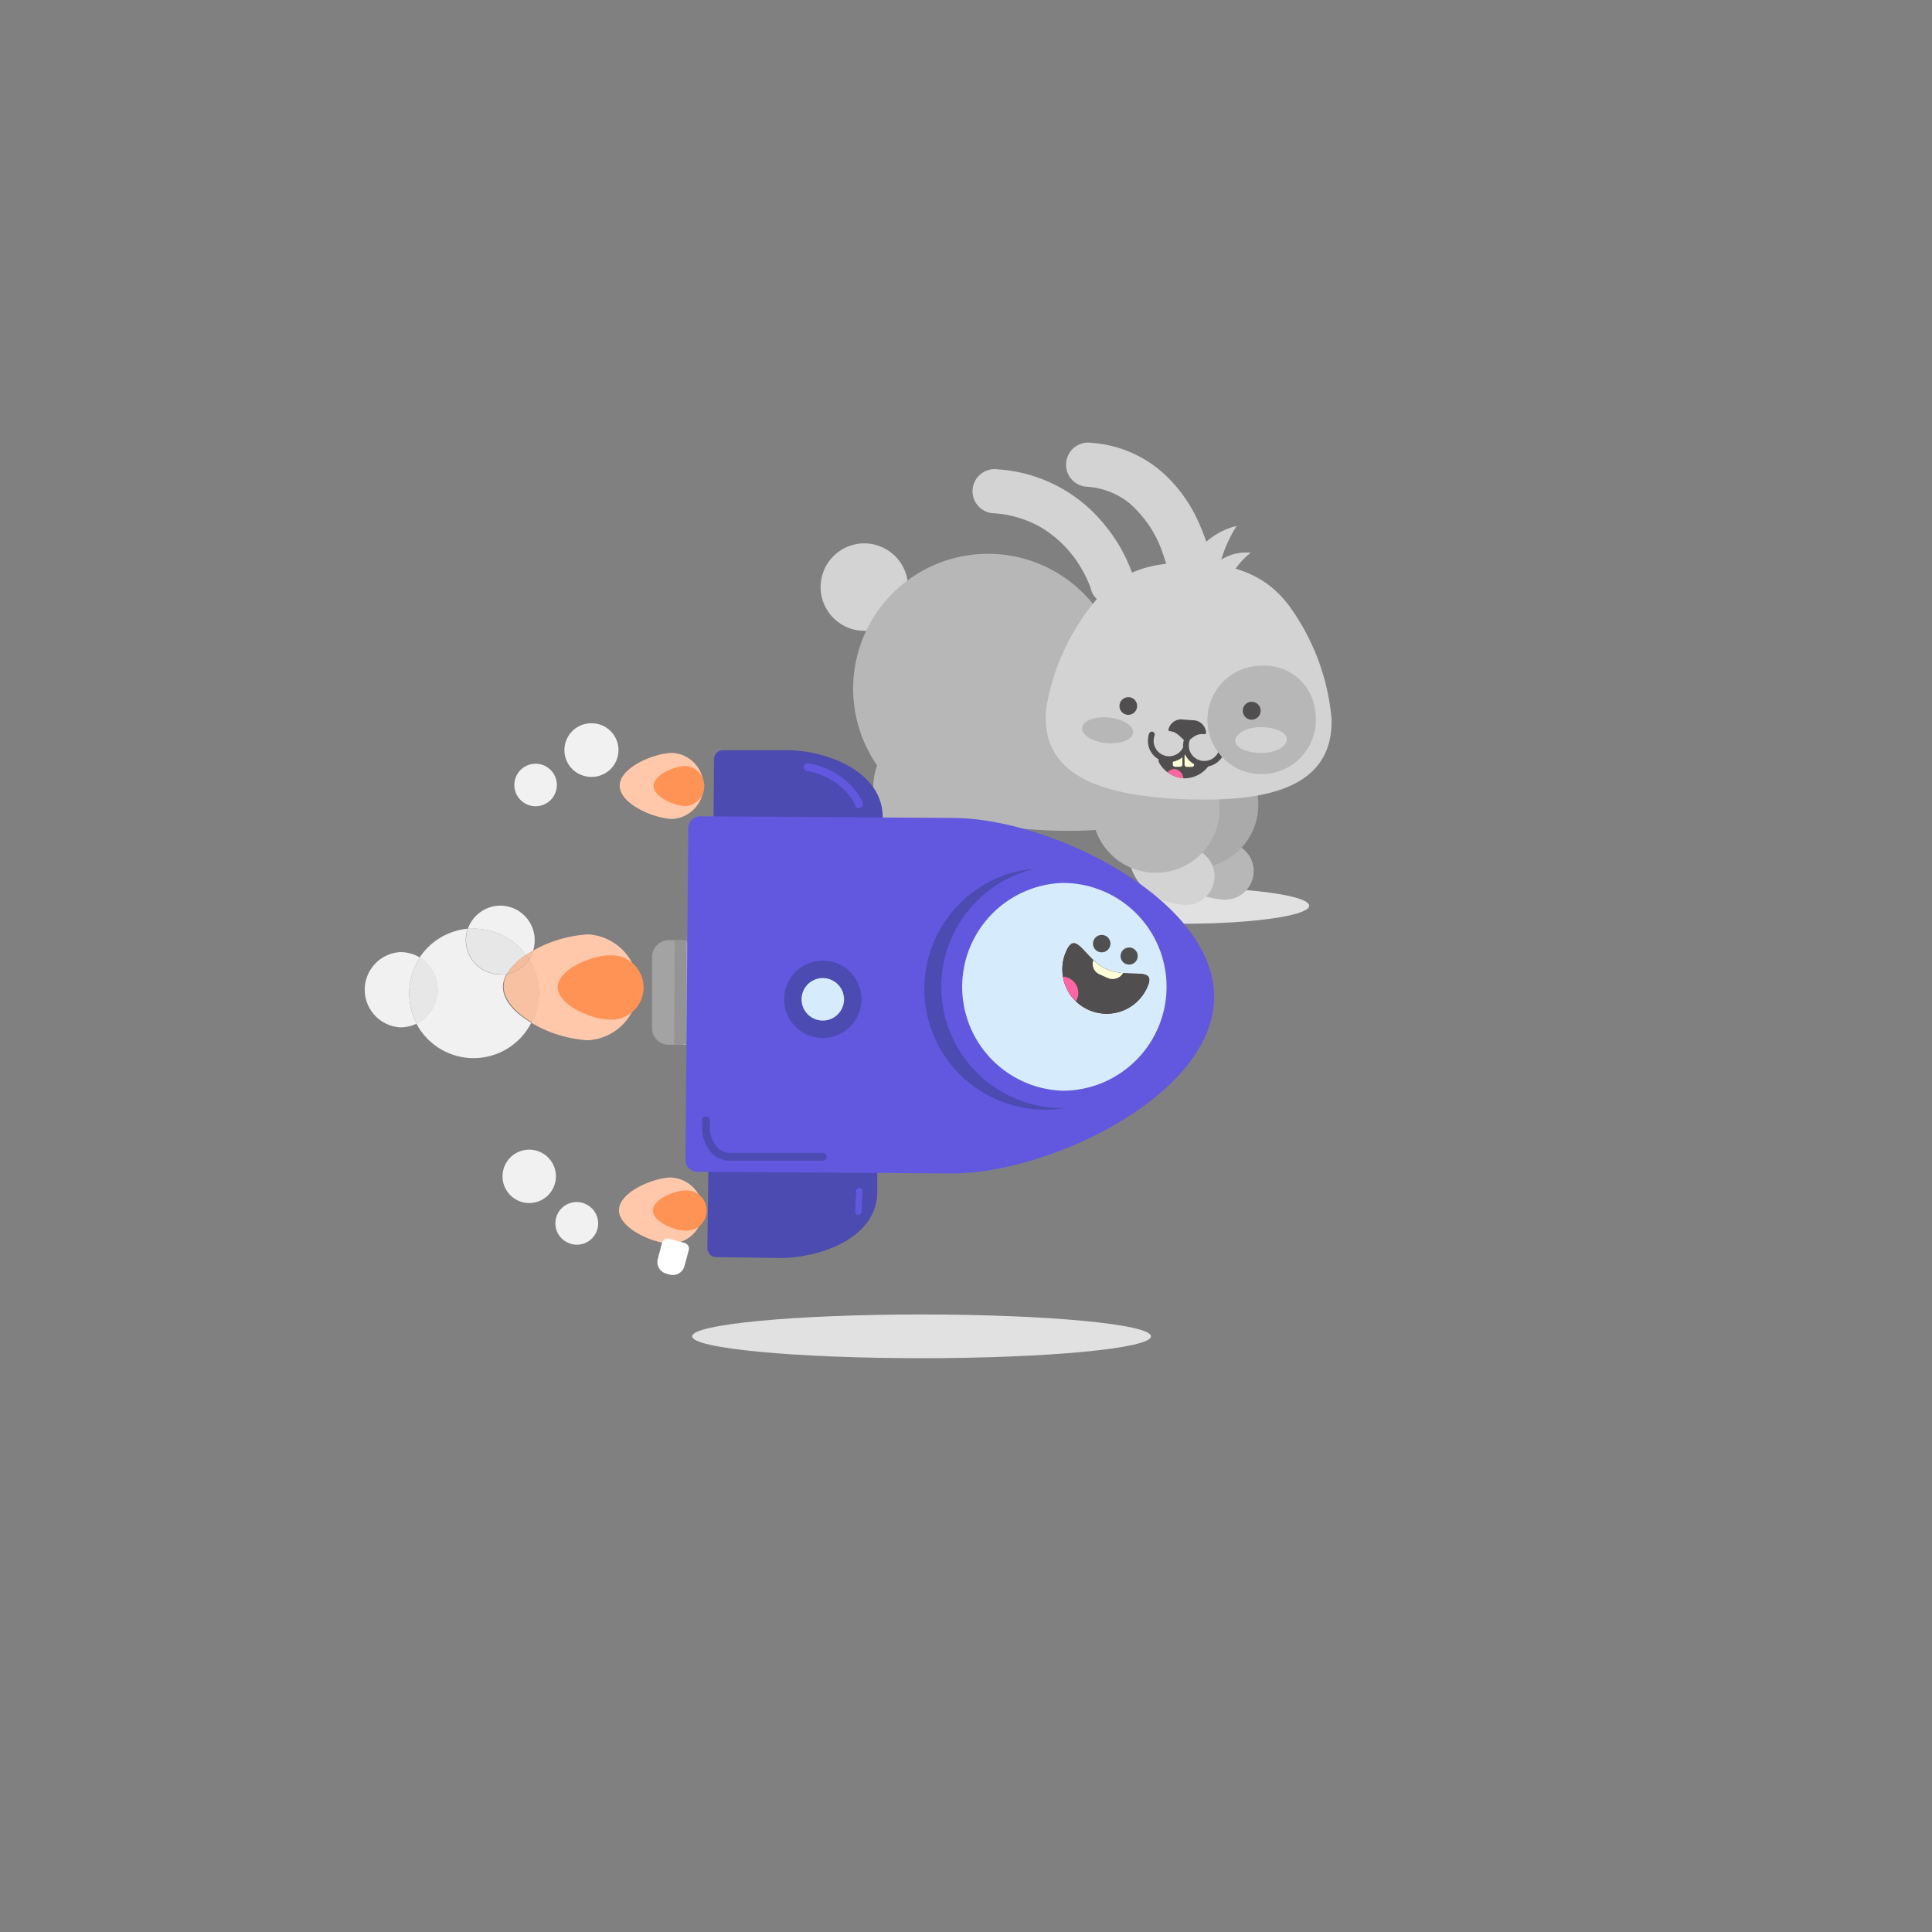<svg id="Layer_1" data-name="Layer 1" xmlns="http://www.w3.org/2000/svg" xmlns:xlink="http://www.w3.org/1999/xlink" viewBox="0 0 160 160"><rect x="0" y="0" width="160" height="160" fill="#808080" stroke="none"/><defs><style>.cls-1{fill:none;}.cls-2{fill:#e1e1e1;}.cls-3{fill:#d3d3d3;}.cls-4{fill:#b7b7b7;}.cls-5{fill:#aaa;}.cls-6{fill:#504e4e;}.cls-7{clip-path:url(#clip-path);}.cls-8{fill:#fffed9;}.cls-9{fill:#ff66a1;}.cls-10{fill:#f1f1f1;}.cls-11{fill:#a3a3a3;}.cls-12{fill:#b0b0b0;}.cls-13{fill:#949494;}.cls-14{fill:#4b4bb2;}.cls-15{fill:#6258e0;}.cls-16{fill:#e7e7e7;}.cls-17{fill:#ffc8aa;}.cls-18{fill:#f8c1a2;}.cls-19{fill:#f3bc9d;}.cls-20{fill:#ff9255;}.cls-21{fill:#d6ecfc;}.cls-22{fill:#515050;}.cls-23{fill:#620e00;}.cls-24{clip-path:url(#clip-path-2);}.cls-25{fill:#fff;}</style><clipPath id="clip-path"><path class="cls-1" d="M96.38,62.39c-.37,0-.57.49-.35.84a2.55,2.55,0,0,0,2.06,1.23,2.51,2.51,0,0,0,2.11-1.19.53.53,0,0,0-.33-.83l-3.49,0"/></clipPath><clipPath id="clip-path-2"><path class="cls-1" d="M95,81.78a3.66,3.66,0,1,1-6.7-3c.82-1.85,1.5.67,3.35,1.49s4.17-.37,3.35,1.48"/></clipPath></defs><title>Artboard 79</title><path class="cls-2" d="M97.94,73.51c-1.07,0-2.1,0-3.06.07A19,19,0,0,1,98,76.5c5.76,0,10.42-.67,10.42-1.49s-4.69-1.5-10.48-1.5"/><path class="cls-3" d="M75.2,48.58A3.62,3.62,0,1,1,71.58,45,3.63,3.63,0,0,1,75.2,48.58Z"/><path class="cls-4" d="M77.68,66c0,.07-.19.46-.36,1A9.35,9.35,0,0,0,77,69.44,6,6,0,0,0,77.16,71a4.45,4.45,0,0,0,.54,1.24,4.27,4.27,0,0,0,1.67,1.56,5.52,5.52,0,0,0,2.32.62A2.36,2.36,0,0,0,82,69.65a1.74,1.74,0,0,1-.37-.06l0,0,0,0h0l0,0,0,0-.16.29.25-.22-.09-.07-.16.29.25-.22-.26.23.3-.16,0-.07-.26.23.3-.16-.12.06.13-.05h0l-.12.06.13-.05v0a1.12,1.12,0,0,1,0-.28,3.71,3.71,0,0,1,.17-1.06c0-.16.09-.3.12-.39l0-.09h0A2.37,2.37,0,0,0,77.68,66Z"/><path class="cls-5" d="M86,64.69a5.28,5.28,0,1,1-5.28-5.28A5.27,5.27,0,0,1,86,64.69Z"/><path class="cls-4" d="M99.51,67.1s-2,4.8,2,5"/><path class="cls-4" d="M97.34,66.17a9.85,9.85,0,0,0-.36,1,8.52,8.52,0,0,0-.35,2.35,5.57,5.57,0,0,0,.19,1.51,4.73,4.73,0,0,0,.53,1.24A4.34,4.34,0,0,0,99,73.88a5.6,5.6,0,0,0,2.32.62,2.36,2.36,0,0,0,.28-4.72,1.09,1.09,0,0,1-.37-.06l0,0,0,0h0l0,0,0,0-.17.29.25-.22-.08-.07-.17.29.25-.22-.26.23.31-.16,0-.07-.26.23.31-.16-.13.06.14,0h0l-.13.06.14,0v0a1.12,1.12,0,0,1,0-.28,4.58,4.58,0,0,1,.17-1.06c0-.16.1-.3.13-.39l0-.09h0a2.36,2.36,0,1,0-4.34-1.86Z"/><path class="cls-5" d="M104.21,66.63a5.28,5.28,0,1,1-5.28-5.28A5.27,5.27,0,0,1,104.21,66.63Z"/><path class="cls-3" d="M74.55,66.56c0,.07-.19.46-.36,1.06A9.19,9.19,0,0,0,73.84,70,6,6,0,0,0,74,71.47a4.45,4.45,0,0,0,.54,1.24,4.27,4.27,0,0,0,1.67,1.56,5.52,5.52,0,0,0,2.32.62,2.36,2.36,0,0,0,.27-4.72,1.18,1.18,0,0,1-.37-.06l0,0,0,0h0l0,0,0,0-.16.29.25-.22-.09-.07-.16.29.25-.22-.26.23.3-.16,0-.07-.26.23.3-.16-.12.06.13,0h0l-.12.06.13,0h0a1.23,1.23,0,0,1,0-.29,3.77,3.77,0,0,1,.17-1.06c0-.16.09-.3.12-.39l0-.09h0a2.37,2.37,0,0,0-4.35-1.86Z"/><path class="cls-3" d="M94.08,66.56a9.56,9.56,0,0,0-.36,1.06A8.38,8.38,0,0,0,93.37,70a5.57,5.57,0,0,0,.19,1.51,4.73,4.73,0,0,0,.53,1.24,4.34,4.34,0,0,0,1.67,1.56,5.6,5.6,0,0,0,2.32.62,2.36,2.36,0,0,0,.28-4.72,1.31,1.31,0,0,1-.38-.06v0l0,0h0v0l0,0-.17.29.25-.22L98,70.11l-.17.29.25-.22-.26.23.31-.16-.05-.07-.26.23.31-.16-.13.06.13,0h0l-.13.06.13,0h0a1.23,1.23,0,0,1,0-.29,4.66,4.66,0,0,1,.17-1.06c0-.16.1-.3.13-.39l0-.09h0a2.36,2.36,0,0,0-4.34-1.86Z"/><path class="cls-4" d="M105.68,59.1a6.2,6.2,0,0,0-6.6-5.77,6.07,6.07,0,0,0-3.36,1.3c-1.27.31-2.41-.32-3.63-2A11.17,11.17,0,1,0,81.6,68.2c.29.06,13.17,2.62,21.06-3.25l0,0A6.23,6.23,0,0,0,105.68,59.1Z"/><circle class="cls-4" cx="77.59" cy="65.21" r="5.27"/><path class="cls-4" d="M101,67a5.28,5.28,0,1,1-5.28-5.28A5.27,5.27,0,0,1,101,67Z"/><path class="cls-3" d="M100.61,47.94A16.62,16.62,0,0,0,99,42.7a11.9,11.9,0,0,0-3.09-3.88,10,10,0,0,0-5.55-2.15A1.83,1.83,0,1,0,90,40.31a6.21,6.21,0,0,1,3.53,1.36,9.54,9.54,0,0,1,2.78,4.19,14.47,14.47,0,0,1,.51,1.82c0,.23.08.41.1.53l0,.13v0h0l1-.13-1,.12h0l1-.13-1,.12a1.83,1.83,0,0,0,3.63-.42Z"/><path class="cls-3" d="M110.27,59.49a18.69,18.69,0,0,0-3.2-8.88c-2.06-3.1-5-3.9-8.14-4s-6.14.46-8.42,3.4a18.57,18.57,0,0,0-3.86,8.61c-.6,5.63,4.62,7.31,11.54,7.57S110.45,65.15,110.27,59.49Z"/><path class="cls-6" d="M94.17,58.5a.73.73,0,1,1-.7-.76A.72.72,0,0,1,94.17,58.5Z"/><path class="cls-6" d="M96.38,62.39c-.37,0-.57.49-.35.84a2.55,2.55,0,0,0,2.06,1.23,2.51,2.51,0,0,0,2.11-1.19.53.53,0,0,0-.33-.83Z"/><g class="cls-7"><path class="cls-8" d="M97.74,63.5h-.43a.18.18,0,0,1-.18-.18l0-1.43h.79v1.43A.19.19,0,0,1,97.74,63.5Z"/><path class="cls-8" d="M98.71,63.51h-.43a.19.19,0,0,1-.18-.19l0-1.43.79,0v1.43A.18.18,0,0,1,98.71,63.51Z"/><path class="cls-9" d="M98,64.6a.85.85,0,0,0-.75-.92.86.86,0,0,0-.78.9.78.78,0,1,0,1.53,0Z"/></g><path class="cls-3" d="M103.58,45.77a4,4,0,0,0-2.44.57,11.34,11.34,0,0,1,1.27-2.78,5.85,5.85,0,0,0-4.26,4.08l2.27.08,1.27.48A6.6,6.6,0,0,1,103.58,45.77Z"/><path class="cls-4" d="M93.83,60.68c.06-.59-.85-1.15-2-1.26s-2.17.27-2.22.86.85,1.15,2,1.26S93.78,61.27,93.83,60.68Z"/><path class="cls-3" d="M93.87,47.79a13.09,13.09,0,0,0-2.29-4.2,12.39,12.39,0,0,0-8.94-4.72,1.83,1.83,0,1,0-.3,3.64,9,9,0,0,1,3.93,1.2A9.51,9.51,0,0,1,89.51,47a10,10,0,0,1,.68,1.35l.15.38,0,.08v0l.77-.24-.77.23h0l.77-.24-.77.23a1.82,1.82,0,1,0,3.5-1Z"/><path class="cls-6" d="M99.7,60.8c.08,0,.17,0,.18-.09a1.08,1.08,0,0,0-1.08-1.06L98,59.59a1.08,1.08,0,0,0-1.24.86c0,.06.08.11.16.11.68.06,1,.78,1.33.81S98.88,60.71,99.7,60.8Z"/><path class="cls-3" d="M95.4,60.81a1.51,1.51,0,1,0,2.84,1"/><path class="cls-6" d="M95.17,60.73a1.8,1.8,0,0,0-.1.6A1.73,1.73,0,0,0,96.21,63a1.87,1.87,0,0,0,.61.11,1.75,1.75,0,0,0,1.64-1.15.24.24,0,0,0-.14-.31.24.24,0,0,0-.3.14,1.28,1.28,0,0,1-1.2.84,1.11,1.11,0,0,1-.44-.08,1.28,1.28,0,0,1-.84-1.2,1.17,1.17,0,0,1,.08-.44.24.24,0,0,0-.14-.3.23.23,0,0,0-.31.14Z"/><path class="cls-3" d="M98.31,61.22a1.52,1.52,0,0,0,.9,2,1.53,1.53,0,0,0,2-.9"/><path class="cls-6" d="M98.09,61.14a1.81,1.81,0,0,0-.11.6,1.75,1.75,0,0,0,1.15,1.65,1.81,1.81,0,0,0,.6.11,1.75,1.75,0,0,0,1.65-1.15.25.25,0,0,0-.14-.31.24.24,0,0,0-.3.14,1.28,1.28,0,0,1-1.21.84,1.17,1.17,0,0,1-.44-.08,1.28,1.28,0,0,1-.84-1.2,1.41,1.41,0,0,1,.08-.44.22.22,0,0,0-.14-.3.23.23,0,0,0-.3.14Z"/><path class="cls-4" d="M108.94,59.07a4.49,4.49,0,1,1-4.46-3.94A4.22,4.22,0,0,1,108.94,59.07Z"/><path class="cls-6" d="M104.4,58.88a.74.74,0,1,1-.71-.76A.74.74,0,0,1,104.4,58.88Z"/><path class="cls-3" d="M106.57,61.22c0-.59-1-1-2.17-1s-2.12.55-2.1,1.14,1,1,2.17,1S106.59,61.81,106.57,61.22Z"/><path class="cls-10" d="M49,59.9a2.22,2.22,0,0,0-1,4.22,2.28,2.28,0,0,0,1,.22,2.22,2.22,0,0,0,0-4.44"/><path class="cls-10" d="M44.35,63.25a1.76,1.76,0,0,0-.77,3.34,1.76,1.76,0,1,0,.77-3.34"/><path class="cls-11" d="M54,85.14l0-5.92a1.39,1.39,0,0,1,1.38-1.36h.9a1.37,1.37,0,0,1,1.36,1.38l0,5.92a1.39,1.39,0,0,1-1.38,1.36h-.9A1.37,1.37,0,0,1,54,85.14"/><path class="cls-12" d="M56.84,86.39a1.4,1.4,0,0,1-.61.14h-.41v0h1v-.17m-.31-8.5a1.4,1.4,0,0,1,.36.13V77.9h-.36"/><path class="cls-13" d="M55.88,77.89l-.06,8.64h.41a1.4,1.4,0,0,0,.61-.14l0-8.37a1.4,1.4,0,0,0-.36-.13h-.65"/><path class="cls-14" d="M59.08,69.92l.05-7.05a.75.75,0,0,1,.75-.74l5.34,0c2.94,0,7.79,1.58,7.88,5.46l0,2.45Z"/><path class="cls-14" d="M58.67,96.36l-.09,7a.74.74,0,0,0,.74.75l5.33.07c2.94,0,7.82-1.43,8-5.31l0-2.44-14-.12"/><path class="cls-15" d="M56.77,96,57,68.6a1,1,0,0,1,1-1l21,.14c8.09.05,21.6,6.76,21.55,14.86S86.86,97.23,78.76,97.18l-21-.14a1,1,0,0,1-1-1"/><path class="cls-14" d="M86.44,91.9a10,10,0,1,1,10.11-10A10,10,0,0,1,86.44,91.9Z"/><path class="cls-10" d="M38.75,76.91a5.37,5.37,0,0,0-4,2.39,3.12,3.12,0,0,1-.27,5.47,5.37,5.37,0,0,0,4.71,2.86h0A5.37,5.37,0,0,0,44,84.7c-1.34-.79-2.36-1.84-2.35-3a2.08,2.08,0,0,1,.29-1,3.08,3.08,0,0,1-.53,0h0a2.85,2.85,0,0,1-2.84-2.87,3.13,3.13,0,0,1,.16-.93"/><path class="cls-10" d="M41.45,75a2.87,2.87,0,0,0-2.7,1.91l.51,0h0a5.37,5.37,0,0,1,4.29,2.18c.19-.12.39-.25.6-.36a2.83,2.83,0,0,0,.13-.83A2.86,2.86,0,0,0,41.47,75h0"/><path class="cls-16" d="M39.26,76.89l-.51,0a3.13,3.13,0,0,0-.16.93,2.85,2.85,0,0,0,2.84,2.87h0a3.08,3.08,0,0,0,.53,0,5,5,0,0,1,1.6-1.6,5.37,5.37,0,0,0-4.29-2.18h0"/><path class="cls-10" d="M33.15,78.85a3.12,3.12,0,0,0,0,6.23h0a3.09,3.09,0,0,0,1.36-.31,5.38,5.38,0,0,1,.27-5.47,3.14,3.14,0,0,0-1.61-.45h0"/><path class="cls-16" d="M34.78,79.3a5.38,5.38,0,0,0-.27,5.47,3.12,3.12,0,0,0,.27-5.47"/><path class="cls-17" d="M48.73,77.38a10.45,10.45,0,0,0-4.55,1.33,2.73,2.73,0,0,1-.35.73,5.44,5.44,0,0,1,.8,2.86A5.39,5.39,0,0,1,44,84.7a10.46,10.46,0,0,0,4.66,1.45h0a4.39,4.39,0,0,0,0-8.77h0"/><path class="cls-18" d="M43.83,79.44A2.88,2.88,0,0,1,42,80.67a2.08,2.08,0,0,0-.29,1c0,1.14,1,2.19,2.35,3a5.39,5.39,0,0,0,.59-2.4,5.44,5.44,0,0,0-.8-2.86"/><path class="cls-18" d="M44.18,78.71c-.21.11-.41.24-.6.36.09.12.17.25.25.37a2.73,2.73,0,0,0,.35-.73"/><path class="cls-19" d="M43.58,79.07a5,5,0,0,0-1.6,1.6,2.88,2.88,0,0,0,1.85-1.23c-.08-.12-.16-.25-.25-.37"/><path class="cls-20" d="M50.44,84.43c-1.47,0-4.26-1.22-4.25-2.68s2.82-2.64,4.29-2.63a2.66,2.66,0,1,1,0,5.31Z"/><path class="cls-17" d="M55.71,62.35c-1.51,0-4.38,1.2-4.39,2.71s2.86,2.75,4.37,2.76h0a2.74,2.74,0,0,0,0-5.47h0"/><path class="cls-20" d="M56.78,66.75c-.92,0-2.66-.76-2.65-1.67s1.75-1.65,2.67-1.64a1.66,1.66,0,0,1,0,3.31Z"/><path class="cls-17" d="M55.65,97.51c-1.51,0-4.38,1.2-4.39,2.71S54.13,103,55.63,103h0a2.74,2.74,0,0,0,0-5.47h0"/><path class="cls-20" d="M56.72,101.91c-.92,0-2.66-.76-2.65-1.67s1.76-1.65,2.67-1.64a1.66,1.66,0,1,1,0,3.31Z"/><path class="cls-21" d="M88,91.05a9.34,9.34,0,0,1-9.26-9.39,9.32,9.32,0,0,1,16-6.48,9.24,9.24,0,0,1,2.69,6.61A9.35,9.35,0,0,1,88,91.05Z"/><path class="cls-15" d="M88,73.12h.06a8.6,8.6,0,0,1,8.55,8.66A8.62,8.62,0,0,1,88,90.33H88a8.61,8.61,0,0,1,0-17.21m0-1.44A10,10,0,0,0,88,91.77H88a10,10,0,0,0,.06-20.09Z"/><path class="cls-22" d="M91.9,78.43a.72.72,0,1,1-.37-.94A.71.71,0,0,1,91.9,78.43Z"/><path class="cls-22" d="M94.17,79.44a.72.72,0,0,1-1,.36.71.71,0,1,1,1-.36Z"/><path class="cls-23" d="M95,81.78a3.66,3.66,0,1,1-6.7-3c.82-1.85,1.5.66,3.35,1.49S95.85,79.93,95,81.78Z"/><path class="cls-6" d="M95,81.78a3.66,3.66,0,1,1-6.7-3c.82-1.85,1.5.66,3.35,1.49S95.85,79.93,95,81.78Z"/><g class="cls-24"><rect class="cls-8" x="90.32" y="77.81" width="3.73" height="2.69" rx="0.94" ry="0.94" transform="translate(-17.55 131.34) rotate(-66.09)"/><path class="cls-9" d="M86.93,84.55h0a1.34,1.34,0,0,1-.68-1.77l.42-1a1.35,1.35,0,1,1,2.46,1.09l-.42,1A1.36,1.36,0,0,1,86.93,84.55Z"/></g><path class="cls-14" d="M68.13,95.48l-7.64,0h0a1.51,1.51,0,0,1-1.13-.5,2.54,2.54,0,0,1-.57-1.74,4,4,0,0,1,0-.47.33.33,0,0,0-.65-.06,4.84,4.84,0,0,0,0,.53,3.23,3.23,0,0,0,.73,2.18,2.17,2.17,0,0,0,1.62.71h0v0l7.64,0a.33.33,0,0,0,0-.66Z"/><path class="cls-15" d="M71.48,66.5a5.52,5.52,0,0,0-1-1.44,6.31,6.31,0,0,0-3.54-1.85.32.32,0,0,0-.37.27.33.33,0,0,0,.27.38A5.59,5.59,0,0,1,70,65.51a5,5,0,0,1,.68.88,2.83,2.83,0,0,1,.15.28l0,.07v0a.32.32,0,0,0,.42.17.33.33,0,0,0,.18-.43Z"/><path class="cls-15" d="M70.91,98.65l-.09,1.69a.26.26,0,1,0,.52,0l.09-1.69a.27.27,0,0,0-.24-.28.27.27,0,0,0-.28.25"/><path class="cls-10" d="M43.79,95.21a2.21,2.21,0,1,0,1,.22,2.23,2.23,0,0,0-1-.22"/><path class="cls-10" d="M47.78,99.55A1.76,1.76,0,0,0,47,102.9a1.76,1.76,0,1,0,1.53-3.17,1.7,1.7,0,0,0-.76-.18"/><path class="cls-21" d="M68.14,85.24a2.48,2.48,0,1,1,2.48-2.48A2.49,2.49,0,0,1,68.14,85.24Z"/><path class="cls-14" d="M68.14,81a1.76,1.76,0,1,1-1.76,1.76A1.76,1.76,0,0,1,68.14,81m0-1.44a3.2,3.2,0,1,0,3.2,3.2A3.19,3.19,0,0,0,68.14,79.56Z"/><path class="cls-25" d="M55.43,105.55l-.24-.07a1,1,0,0,1-.71-1.25l.35-1.31a.48.48,0,0,1,.59-.33l1.28.35a.48.48,0,0,1,.34.59l-.35,1.3A1,1,0,0,1,55.43,105.55Z"/><path class="cls-2" d="M76.32,108.86c-10.51,0-19,.81-19,1.81s8.52,1.81,19,1.81,19-.81,19-1.81-8.52-1.81-19-1.81"/></svg>